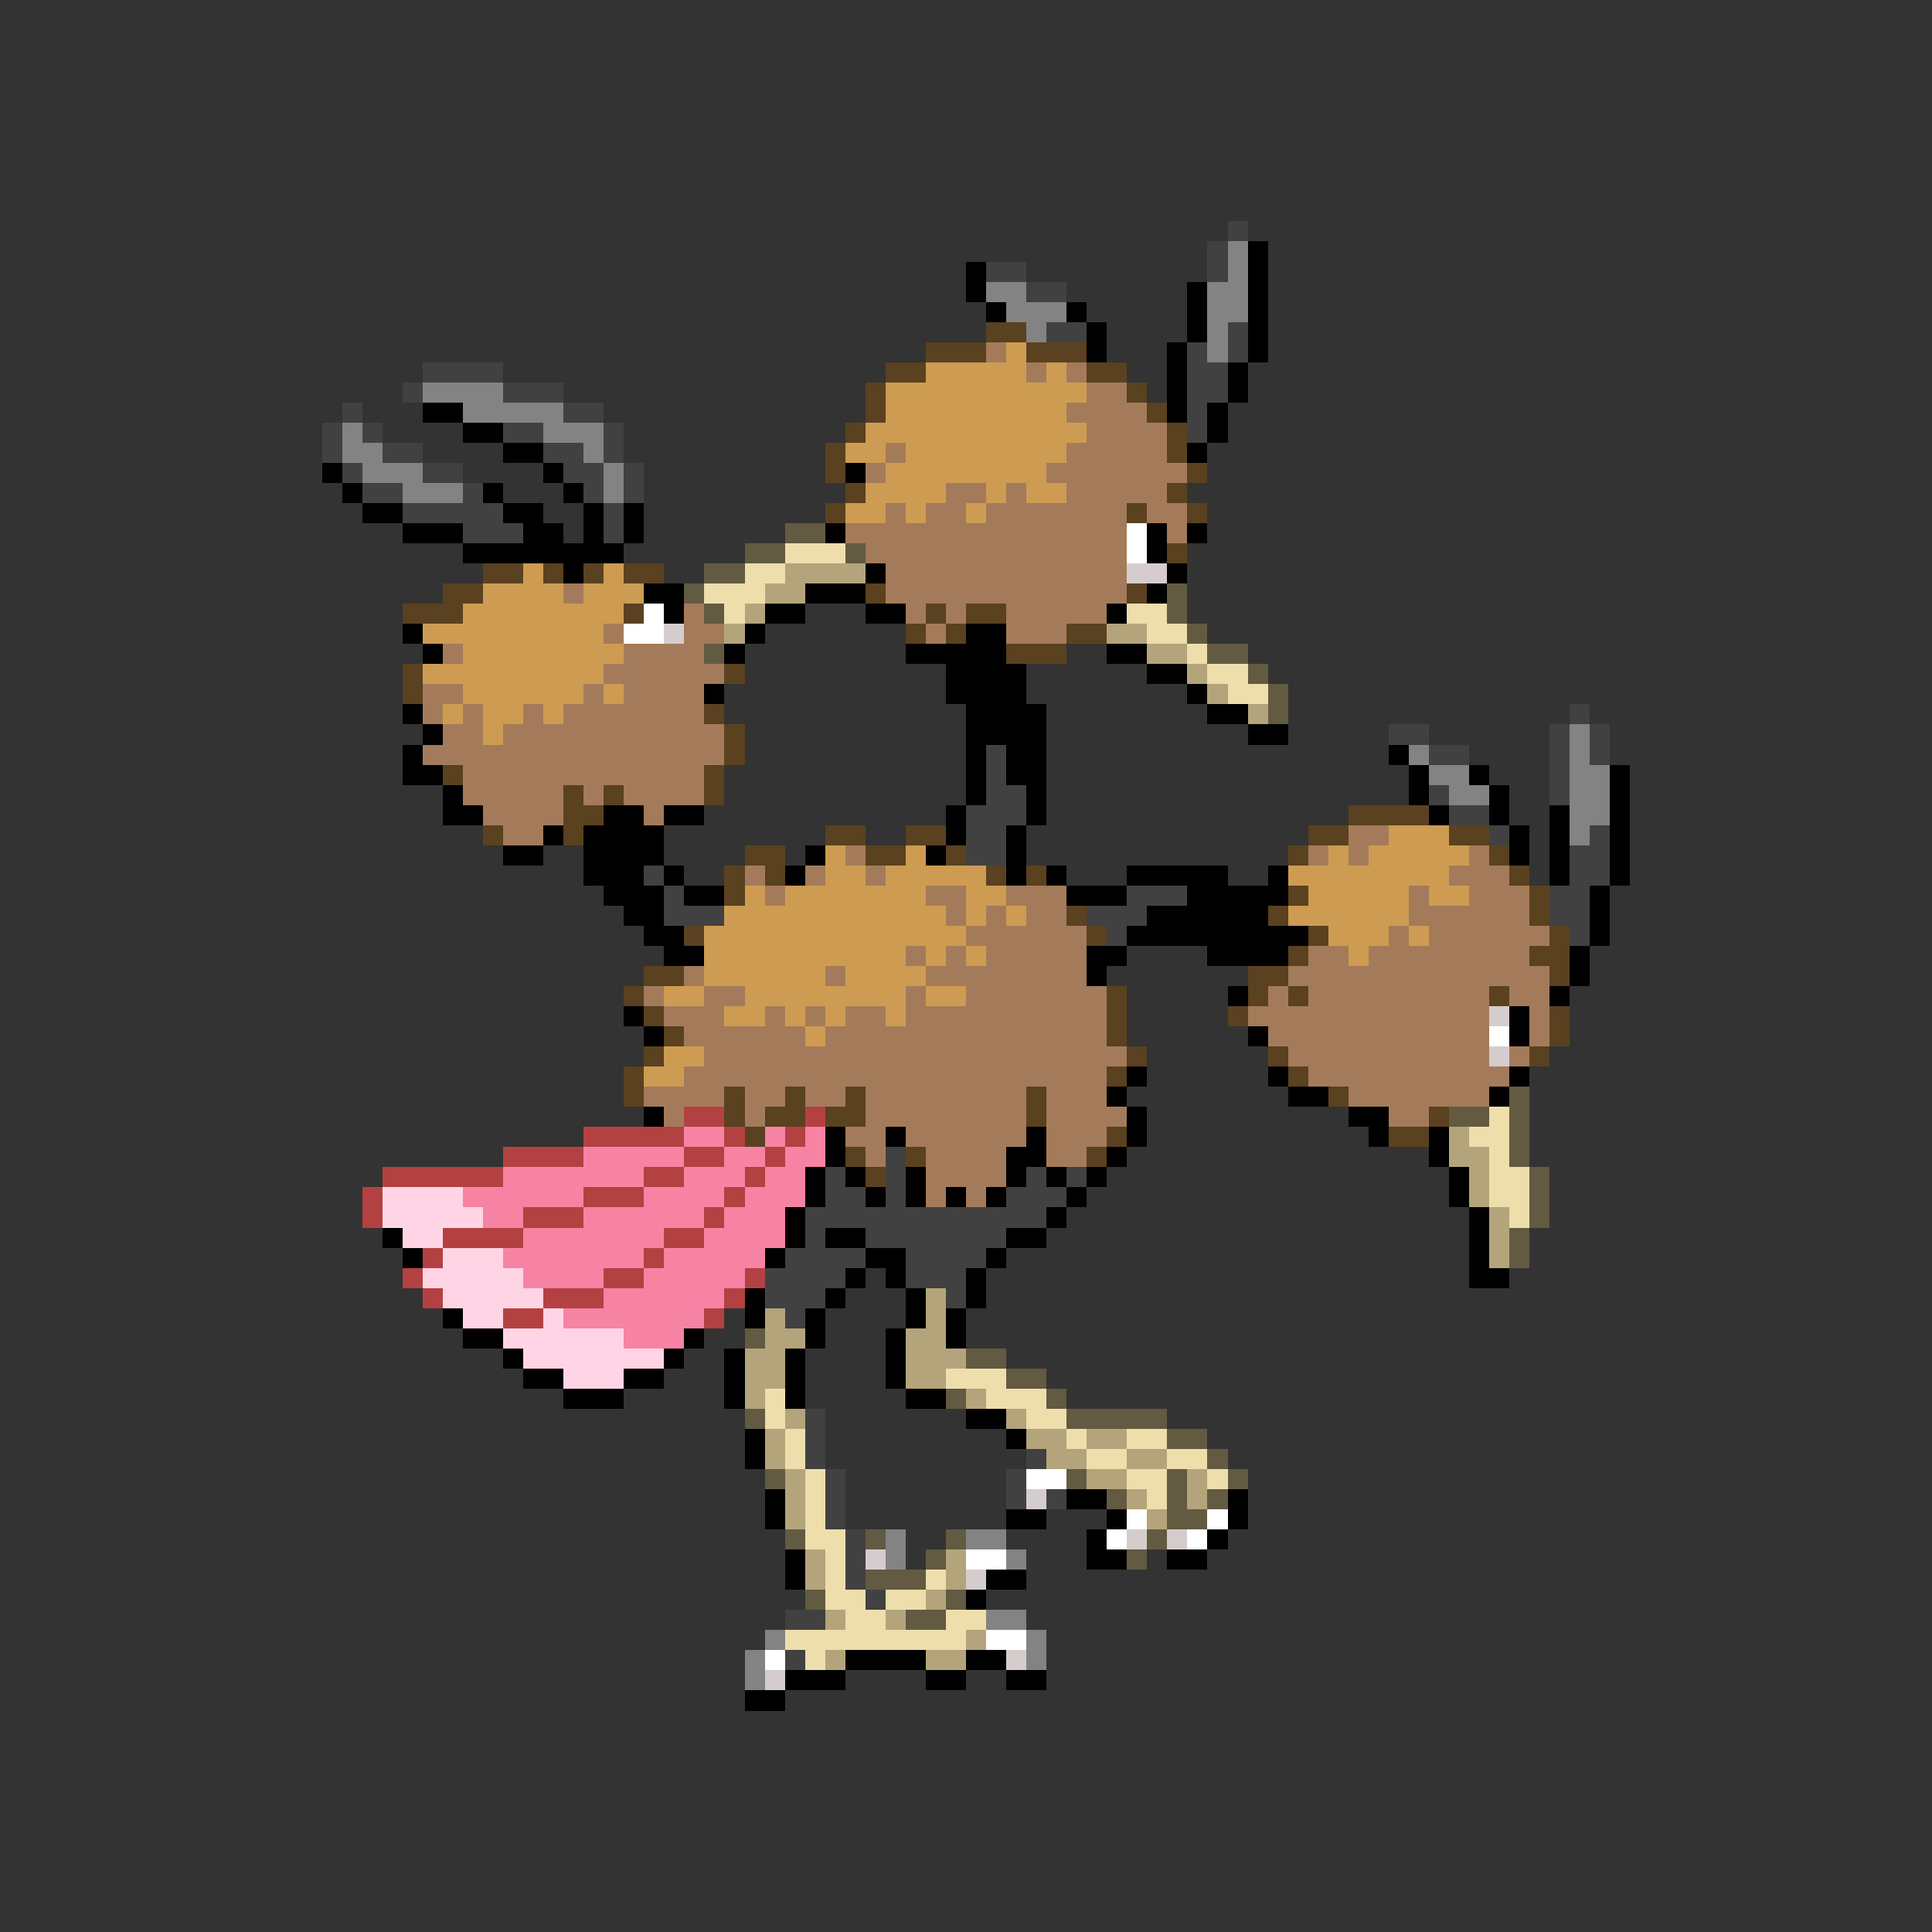 <svg xmlns="http://www.w3.org/2000/svg" viewBox="0 -0.5 96 96" shape-rendering="crispEdges">
<rect x="0" y="-0.5" width="96" height="96" fill="#333333" stroke="none"/>
<path stroke="#414141" d="M61 11h1M60 12h1M49 13h2M60 13h1M51 14h2M52 16h2M61 16h1M59 17h1M61 17h1M21 18h4M59 18h2M20 19h1M25 19h3M59 19h2M17 20h1M28 20h2M59 20h1M16 21h1M18 21h1M25 21h2M30 21h1M59 21h1M16 22h1M19 22h2M27 22h2M30 22h1M17 23h1M21 23h2M28 23h2M31 23h1M18 24h2M23 24h1M29 24h1M31 24h1M20 25h5M30 25h1M23 26h3M30 26h1M78 35h1M69 36h2M77 36h1M79 36h1M49 37h1M71 37h2M77 37h1M79 37h1M49 38h1M77 38h1M49 39h2M71 39h1M77 39h1M48 40h3M72 40h2M48 41h2M74 41h1M79 41h1M48 42h2M78 42h2M32 43h1M78 43h2M33 44h1M56 44h3M77 44h2M33 45h3M54 45h3M77 45h2M55 46h1M78 46h1M44 57h1M41 58h1M44 58h1M51 58h1M53 58h1M41 59h2M44 59h1M50 59h3M40 60h12M40 61h1M43 61h7M39 62h4M45 62h4M38 63h4M45 63h3M38 64h3M47 64h1M39 65h1M40 70h1M40 71h1M40 72h1M51 72h1M41 73h1M50 73h1M41 74h1M50 74h1M52 74h1M41 75h1M42 76h1M42 77h1M42 78h1M43 79h1M39 80h2M39 82h1" />
<path stroke="#838383" d="M61 12h1M61 13h1M49 14h2M60 14h2M50 15h3M60 15h2M51 16h1M60 16h1M60 17h1M21 19h4M23 20h5M17 21h1M27 21h3M17 22h2M29 22h1M18 23h3M30 23h1M20 24h3M30 24h1M78 36h1M70 37h1M78 37h1M71 38h2M78 38h2M72 39h2M78 39h2M78 40h2M78 41h1M44 76h1M48 76h2M44 77h1M50 77h1M49 80h2M38 81h1M51 81h1M37 82h1M51 82h1M37 83h1" />
<path stroke="#000000" d="M62 12h1M48 13h1M62 13h1M48 14h1M59 14h1M62 14h1M49 15h1M53 15h1M59 15h1M62 15h1M54 16h1M59 16h1M62 16h1M54 17h1M58 17h1M62 17h1M58 18h1M61 18h1M58 19h1M61 19h1M21 20h2M58 20h1M60 20h1M23 21h2M60 21h1M25 22h2M59 22h1M16 23h1M27 23h1M42 23h1M17 24h1M24 24h1M28 24h1M18 25h2M25 25h2M29 25h1M31 25h1M20 26h3M26 26h2M29 26h1M31 26h1M41 26h1M57 26h1M59 26h1M23 27h8M57 27h1M28 28h1M43 28h1M58 28h1M32 29h2M40 29h3M57 29h1M33 30h1M38 30h2M43 30h2M55 30h1M20 31h1M37 31h1M48 31h2M21 32h1M36 32h1M45 32h5M55 32h2M47 33h4M57 33h2M35 34h1M47 34h4M59 34h1M20 35h1M48 35h4M60 35h2M21 36h1M48 36h4M62 36h2M20 37h1M48 37h1M50 37h2M69 37h1M20 38h2M48 38h1M50 38h2M70 38h1M73 38h1M80 38h1M22 39h1M48 39h1M51 39h1M70 39h1M74 39h1M80 39h1M22 40h2M30 40h2M33 40h2M47 40h1M51 40h1M71 40h1M74 40h1M77 40h1M80 40h1M27 41h1M29 41h4M47 41h1M50 41h1M75 41h1M77 41h1M80 41h1M25 42h2M29 42h4M40 42h1M46 42h1M50 42h1M75 42h1M77 42h1M80 42h1M29 43h3M33 43h1M39 43h1M50 43h1M52 43h1M56 43h5M63 43h1M77 43h1M80 43h1M30 44h3M34 44h2M53 44h3M59 44h5M79 44h1M31 45h2M57 45h6M79 45h1M32 46h2M56 46h9M79 46h1M33 47h2M54 47h2M60 47h4M78 47h1M54 48h1M78 48h1M61 49h1M77 49h1M31 50h1M75 50h1M32 51h1M62 51h1M75 51h1M56 53h1M63 53h1M75 53h1M55 54h1M64 54h2M74 54h1M32 55h1M56 55h1M67 55h2M41 56h1M44 56h1M51 56h1M56 56h1M68 56h1M71 56h1M41 57h1M50 57h2M55 57h1M71 57h1M40 58h1M42 58h1M45 58h1M50 58h1M52 58h1M54 58h1M72 58h1M40 59h1M43 59h1M45 59h1M47 59h1M49 59h1M53 59h1M72 59h1M39 60h1M52 60h1M73 60h1M19 61h1M39 61h1M41 61h2M50 61h2M73 61h1M20 62h1M38 62h1M43 62h2M49 62h1M73 62h1M42 63h1M44 63h1M48 63h1M73 63h2M37 64h1M41 64h1M45 64h1M48 64h1M22 65h1M37 65h1M40 65h1M45 65h1M47 65h1M23 66h2M34 66h1M40 66h1M44 66h1M47 66h1M25 67h1M33 67h1M36 67h1M39 67h1M44 67h1M26 68h2M31 68h2M36 68h1M39 68h1M44 68h1M28 69h3M36 69h1M39 69h1M45 69h2M48 70h2M37 71h1M50 71h1M37 72h1M38 74h1M53 74h2M61 74h1M38 75h1M50 75h2M55 75h1M61 75h1M54 76h1M60 76h1M39 77h1M54 77h2M58 77h2M39 78h1M49 78h2M48 79h1M42 82h4M48 82h2M39 83h3M46 83h2M50 83h2M37 84h2" />
<path stroke="#5a4120" d="M49 16h2M46 17h3M51 17h3M44 18h2M54 18h2M43 19h1M56 19h1M43 20h1M57 20h1M42 21h1M58 21h1M41 22h1M58 22h1M41 23h1M59 23h1M42 24h1M58 24h1M41 25h1M56 25h1M59 25h1M58 27h1M24 28h2M27 28h1M29 28h1M31 28h2M22 29h2M43 29h1M56 29h1M20 30h3M31 30h1M46 30h1M48 30h2M45 31h1M47 31h1M53 31h2M50 32h3M20 33h1M36 33h1M20 34h1M35 35h1M36 36h1M36 37h1M22 38h1M35 38h1M28 39h1M30 39h1M35 39h1M28 40h2M67 40h4M24 41h1M28 41h1M41 41h2M45 41h2M65 41h2M72 41h2M37 42h2M43 42h2M47 42h1M64 42h1M74 42h1M36 43h1M38 43h1M49 43h1M51 43h1M75 43h1M36 44h1M64 44h1M76 44h1M53 45h1M63 45h1M76 45h1M34 46h1M54 46h1M65 46h1M77 46h1M64 47h1M76 47h2M32 48h2M62 48h2M77 48h1M31 49h1M55 49h1M62 49h1M64 49h1M74 49h1M32 50h1M55 50h1M61 50h1M77 50h1M33 51h1M55 51h1M77 51h1M32 52h1M56 52h1M63 52h1M76 52h1M31 53h1M55 53h1M64 53h1M31 54h1M36 54h1M39 54h1M42 54h1M51 54h1M66 54h1M36 55h1M38 55h2M41 55h2M51 55h1M71 55h1M37 56h1M55 56h1M69 56h2M42 57h1M45 57h1M54 57h1M43 58h1" />
<path stroke="#a47b5a" d="M49 17h1M51 18h1M53 18h1M54 19h2M53 20h4M54 21h4M44 22h1M53 22h5M43 23h1M52 23h7M47 24h2M50 24h1M53 24h5M44 25h1M46 25h2M49 25h7M57 25h2M42 26h14M58 26h1M43 27h13M44 28h12M28 29h1M44 29h12M34 30h1M45 30h1M47 30h1M50 30h5M30 31h1M34 31h2M46 31h1M50 31h3M22 32h1M31 32h4M30 33h6M21 34h2M29 34h1M31 34h4M21 35h1M23 35h1M26 35h1M28 35h7M22 36h2M25 36h11M21 37h15M23 38h12M23 39h5M29 39h1M31 39h4M24 40h4M32 40h1M25 41h2M67 41h2M42 42h1M65 42h1M67 42h1M73 42h1M37 43h1M40 43h1M43 43h1M72 43h3M38 44h1M46 44h2M50 44h3M70 44h1M73 44h3M47 45h1M49 45h1M51 45h2M70 45h6M48 46h6M69 46h1M71 46h6M45 47h1M47 47h1M49 47h5M65 47h2M68 47h8M34 48h1M41 48h1M46 48h8M64 48h13M32 49h1M35 49h2M45 49h1M48 49h7M63 49h1M65 49h9M75 49h2M33 50h3M38 50h1M40 50h1M42 50h2M45 50h10M62 50h12M76 50h1M34 51h6M41 51h14M63 51h11M76 51h1M35 52h21M64 52h10M75 52h1M34 53h21M65 53h10M32 54h4M37 54h2M40 54h2M43 54h8M52 54h3M67 54h7M33 55h1M37 55h1M43 55h8M52 55h4M69 55h2M42 56h2M45 56h6M52 56h3M43 57h1M46 57h4M52 57h2M46 58h4M46 59h1M48 59h1" />
<path stroke="#cd9c52" d="M50 17h1M46 18h5M52 18h1M44 19h10M44 20h9M43 21h11M42 22h2M45 22h8M44 23h8M43 24h4M49 24h1M51 24h2M42 25h2M45 25h1M48 25h1M26 28h1M30 28h1M24 29h4M29 29h3M23 30h8M21 31h9M23 32h8M21 33h9M23 34h6M30 34h1M22 35h1M24 35h2M27 35h1M24 36h1M69 41h3M41 42h1M45 42h1M66 42h1M68 42h5M41 43h2M44 43h5M64 43h8M37 44h1M39 44h7M48 44h2M65 44h5M71 44h2M36 45h11M48 45h1M50 45h1M64 45h6M35 46h13M66 46h3M70 46h1M35 47h10M46 47h1M48 47h1M67 47h1M35 48h6M42 48h4M33 49h2M37 49h8M46 49h2M36 50h2M39 50h1M41 50h1M44 50h1M40 51h1M33 52h2M32 53h2" />
<path stroke="#625a41" d="M39 26h2M37 27h2M42 27h1M35 28h2M34 29h1M58 29h1M35 30h1M58 30h1M59 31h1M35 32h1M60 32h2M62 33h1M63 34h1M63 35h1M75 54h1M72 55h2M75 55h1M75 56h1M75 57h1M76 58h1M76 59h1M76 60h1M75 61h1M75 62h1M37 66h1M48 67h2M50 68h2M47 69h1M52 69h1M37 70h1M53 70h5M58 71h2M60 72h1M38 73h1M53 73h1M58 73h1M61 73h1M55 74h1M58 74h1M60 74h1M58 75h2M39 76h1M43 76h1M47 76h1M57 76h1M46 77h1M56 77h1M43 78h3M40 79h1M47 79h1M45 80h2" />
<path stroke="#ffffff" d="M56 26h1M56 27h1M32 30h1M31 31h2M74 51h1M51 73h2M56 75h1M60 75h1M55 76h1M59 76h1M48 77h2M49 81h2M38 82h1" />
<path stroke="#eedeac" d="M39 27h3M37 28h2M35 29h3M36 30h1M56 30h2M57 31h2M59 32h1M60 33h2M61 34h2M74 55h1M73 56h2M74 57h1M74 58h2M74 59h2M75 60h1M47 68h3M38 69h1M49 69h3M38 70h1M51 70h2M39 71h1M53 71h1M56 71h2M39 72h1M54 72h2M58 72h2M40 73h1M56 73h2M60 73h1M40 74h1M57 74h1M40 75h1M40 76h2M41 77h1M41 78h1M46 78h1M41 79h2M44 79h2M42 80h2M47 80h2M39 81h9M40 82h1" />
<path stroke="#b4a47b" d="M39 28h4M38 29h2M37 30h1M36 31h1M55 31h2M57 32h2M59 33h1M60 34h1M62 35h1M72 56h1M72 57h2M73 58h1M73 59h1M74 60h1M74 61h1M74 62h1M46 64h1M38 65h1M46 65h1M38 66h2M45 66h2M37 67h2M45 67h3M37 68h2M45 68h2M37 69h1M48 69h1M39 70h1M50 70h1M38 71h1M51 71h2M54 71h2M38 72h1M52 72h2M56 72h2M39 73h1M54 73h2M59 73h1M39 74h1M56 74h1M59 74h1M39 75h1M57 75h1M40 77h1M47 77h1M40 78h1M47 78h1M46 79h1M41 80h1M44 80h1M48 81h1M41 82h1M46 82h2" />
<path stroke="#d5cdcd" d="M56 28h2M33 31h1M74 50h1M74 52h1M51 74h1M56 76h1M58 76h1M43 77h1M48 78h1M50 82h1M38 83h1" />
<path stroke="#b44141" d="M34 55h2M40 55h1M29 56h5M36 56h1M39 56h1M25 57h4M34 57h2M38 57h1M19 58h6M32 58h2M37 58h1M18 59h1M29 59h3M36 59h1M18 60h1M26 60h3M35 60h1M22 61h4M33 61h2M21 62h1M32 62h1M20 63h1M30 63h2M37 63h1M21 64h1M27 64h3M36 64h1M25 65h2M35 65h1" />
<path stroke="#f683a4" d="M34 56h2M38 56h1M40 56h1M29 57h5M36 57h2M39 57h2M25 58h7M34 58h3M38 58h2M23 59h6M32 59h4M37 59h3M24 60h2M29 60h6M36 60h3M26 61h7M35 61h4M25 62h7M33 62h5M26 63h4M32 63h5M30 64h6M28 65h7M31 66h3" />
<path stroke="#ffd5e6" d="M19 59h4M19 60h5M20 61h2M22 62h3M21 63h5M22 64h5M23 65h2M27 65h1M25 66h6M26 67h7M28 68h3" />
</svg>
